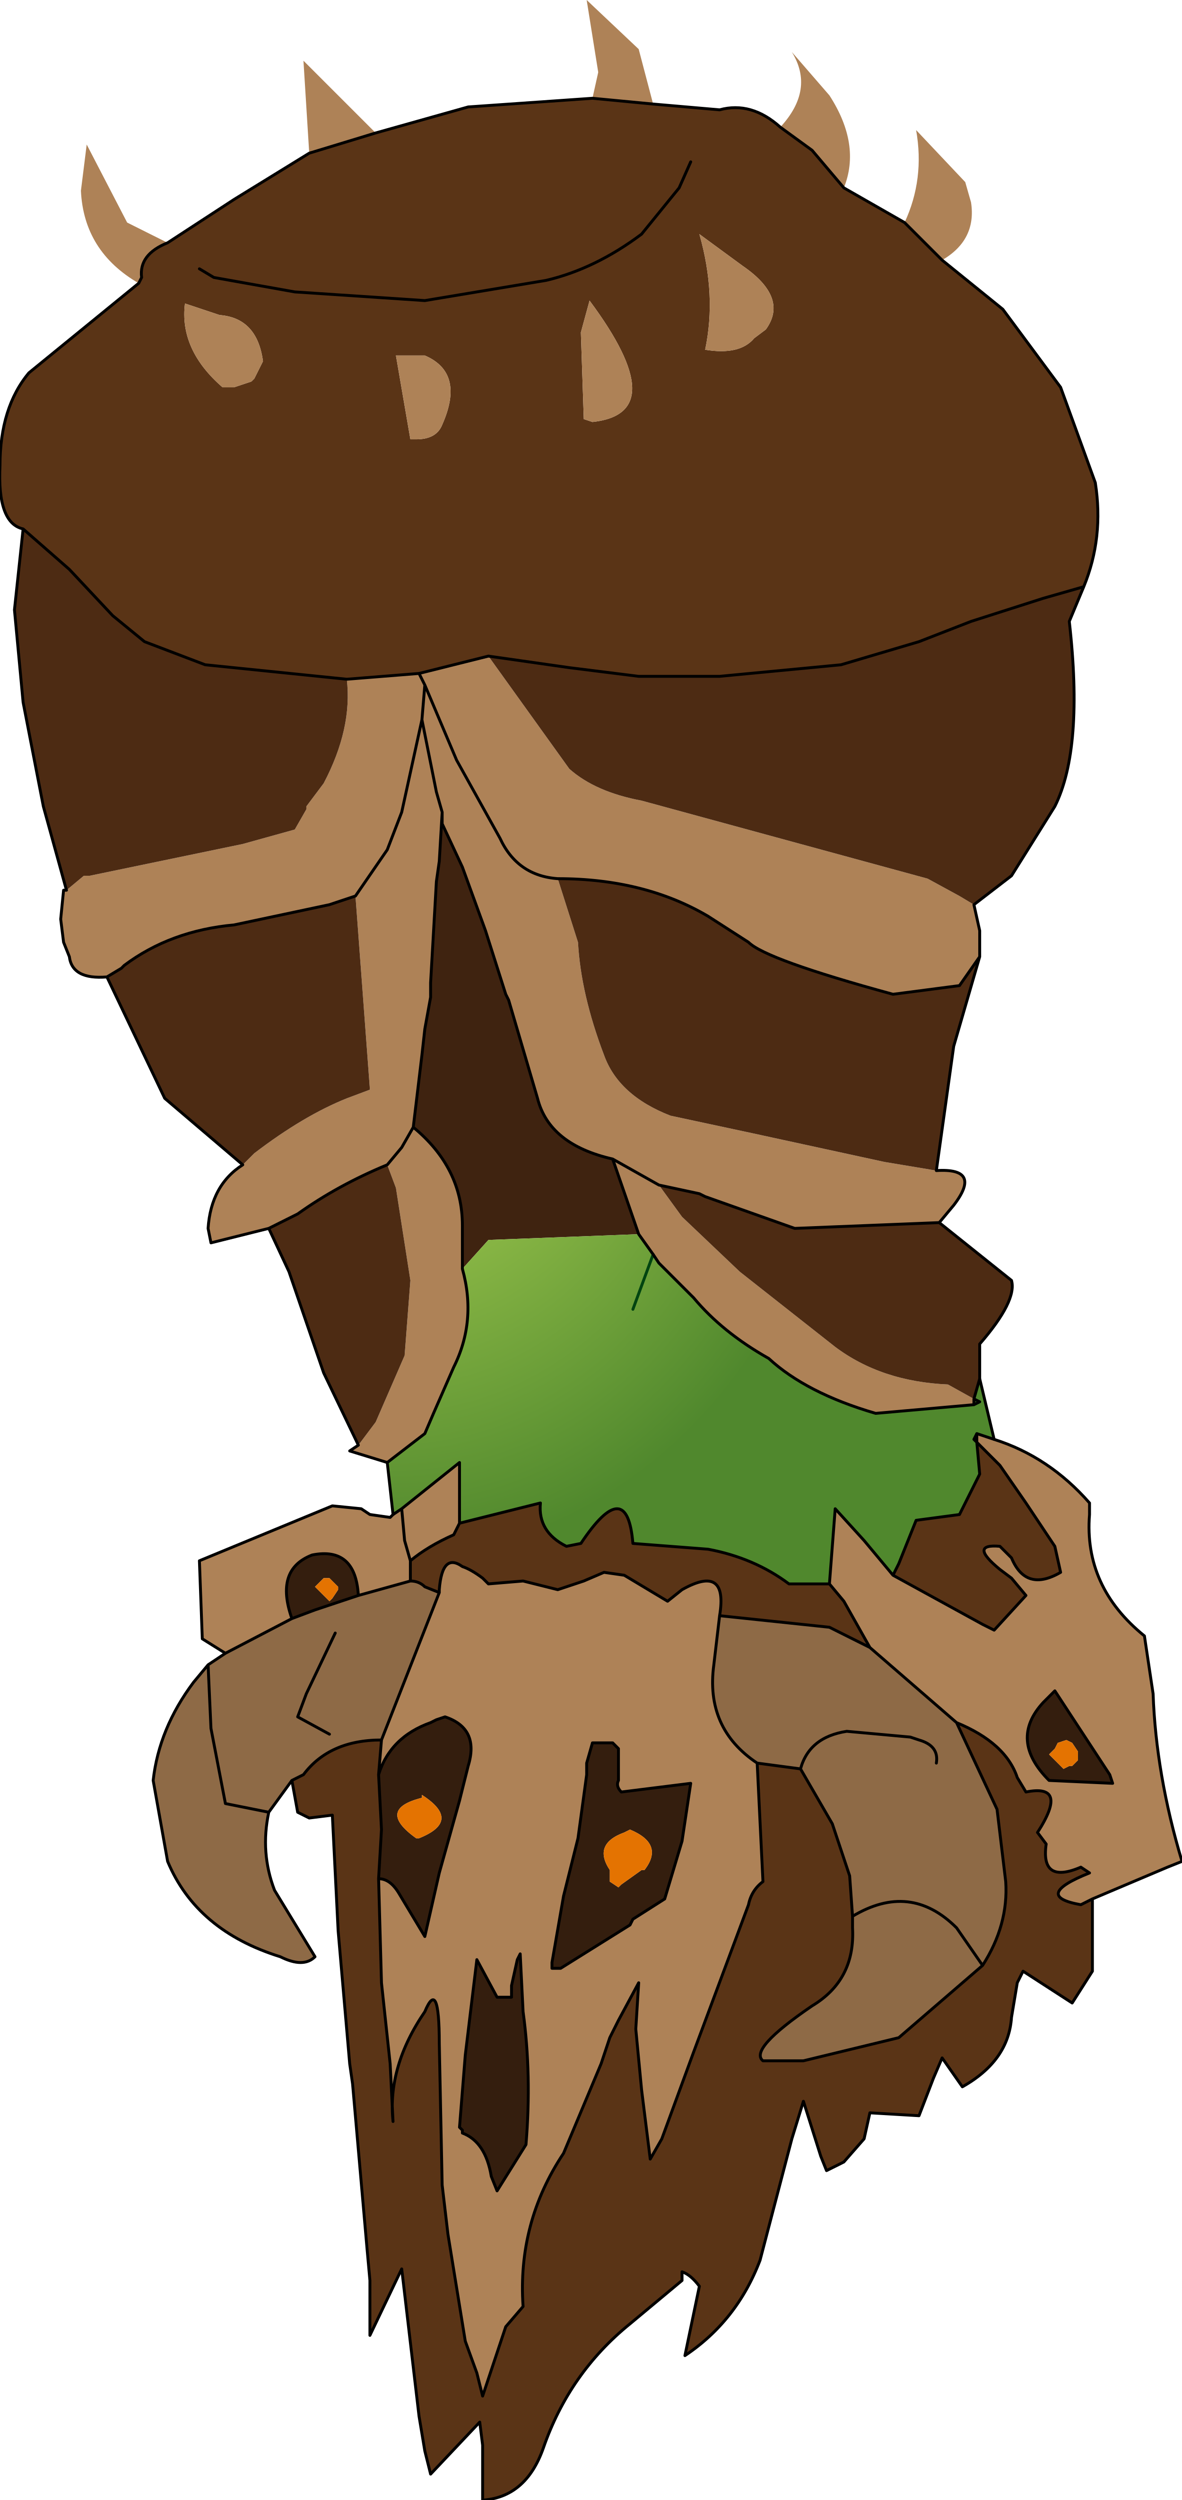 <?xml version="1.0" encoding="UTF-8" standalone="no"?>
<svg xmlns:xlink="http://www.w3.org/1999/xlink" height="43.25px" width="20.45px" xmlns="http://www.w3.org/2000/svg">
  <g transform="matrix(1.0, 0.0, 0.0, 1.0, 9.55, 19.35)">
    <path d="M5.05 -16.1 L6.1 -15.5 6.75 -14.85 7.8 -14.0 8.8 -12.65 9.4 -11.0 Q9.55 -10.05 9.2 -9.2 L8.5 -9.0 7.25 -8.6 6.35 -8.25 5.0 -7.85 2.9 -7.65 2.05 -7.65 1.5 -7.65 0.3 -7.8 -1.1 -8.0 -2.3 -7.7 -3.55 -7.6 -6.0 -7.85 -7.05 -8.25 -7.6 -8.7 -8.35 -9.5 -9.15 -10.2 Q-9.6 -10.3 -9.55 -11.3 -9.55 -12.3 -9.05 -12.9 L-7.15 -14.45 -7.1 -14.55 Q-7.15 -14.95 -6.65 -15.15 L-5.5 -15.9 -4.2 -16.7 -3.05 -17.05 -1.45 -17.5 0.7 -17.65 1.75 -17.55 2.9 -17.45 Q3.45 -17.6 3.95 -17.15 L4.5 -16.75 5.05 -16.1 M9.35 13.5 L9.35 14.75 9.0 15.3 8.15 14.75 8.05 14.95 7.95 15.55 Q7.9 16.3 7.1 16.75 L6.75 16.25 6.6 16.6 6.35 17.25 5.5 17.2 5.4 17.65 5.05 18.05 4.75 18.2 4.65 17.95 4.35 17.0 4.15 17.65 3.6 19.75 Q3.2 20.8 2.3 21.4 L2.55 20.2 Q2.4 20.0 2.25 19.95 L2.25 20.1 1.35 20.85 Q0.3 21.7 -0.15 23.0 -0.45 23.85 -1.2 23.9 L-1.2 22.95 -1.25 22.55 -2.1 23.45 -2.2 23.05 -2.3 22.45 -2.6 19.9 -3.15 21.05 -3.15 20.1 -3.2 19.55 -3.45 16.7 -3.5 16.35 -3.7 14.05 -3.8 12.05 -4.2 12.1 -4.4 12.0 -4.5 11.45 -4.3 11.35 Q-3.85 10.75 -2.95 10.75 L-3.0 11.35 -2.95 12.3 -3.0 13.15 -2.95 14.95 -2.8 16.35 -2.75 17.35 Q-2.85 16.4 -2.2 15.45 -1.95 14.85 -1.95 16.0 L-1.9 18.45 -1.8 19.3 -1.5 21.15 -1.3 21.7 -1.2 22.1 -0.8 20.9 -0.5 20.55 Q-0.6 19.1 0.2 17.9 L0.85 16.35 1.0 15.9 1.15 15.6 1.5 14.95 1.45 15.75 1.55 16.8 1.7 18.0 1.9 17.65 2.45 16.15 3.4 13.6 Q3.45 13.35 3.65 13.2 L3.55 11.15 4.3 11.25 4.85 12.2 5.15 13.1 5.2 13.8 5.2 14.0 Q5.25 14.9 4.5 15.35 3.4 16.1 3.65 16.3 L4.35 16.3 6.0 15.9 7.45 14.65 Q7.9 13.95 7.85 13.2 L7.7 11.95 7.0 10.45 Q7.85 10.8 8.05 11.4 L8.2 11.65 Q8.95 11.5 8.4 12.35 L8.55 12.55 Q8.45 13.25 9.15 12.95 L9.3 13.05 Q8.3 13.45 9.15 13.6 L9.35 13.5 M-6.1 -14.7 L-5.85 -14.55 -4.45 -14.3 -2.2 -14.15 -0.1 -14.5 Q0.75 -14.7 1.55 -15.3 L2.2 -16.1 2.4 -16.55 2.2 -16.1 1.55 -15.3 Q0.75 -14.7 -0.1 -14.5 L-2.2 -14.15 -4.45 -14.3 -5.85 -14.55 -6.1 -14.7 M0.5 -13.6 L0.55 -12.1 0.7 -12.05 Q2.1 -12.2 0.65 -14.15 L0.5 -13.6 M3.5 -13.5 L3.7 -13.65 Q4.1 -14.2 3.3 -14.75 L2.55 -15.3 Q2.85 -14.25 2.65 -13.3 3.25 -13.2 3.5 -13.5 M5.9 7.9 L6.0 7.7 6.3 6.95 7.05 6.85 7.4 6.15 7.35 5.6 7.75 6.0 8.2 6.65 8.7 7.4 8.8 7.85 Q8.2 8.2 7.95 7.6 L7.75 7.4 Q7.2 7.35 7.75 7.8 L7.95 7.95 8.2 8.25 7.65 8.85 7.45 8.75 5.9 7.9 M4.8 8.05 L5.05 8.35 5.5 9.15 4.8 8.8 2.9 8.6 Q3.05 7.7 2.25 8.15 L2.0 8.35 1.25 7.9 0.9 7.85 0.55 8.0 0.1 8.15 -0.5 8.0 -1.1 8.05 -1.2 7.95 Q-1.4 7.8 -1.55 7.75 -1.9 7.5 -1.95 8.15 L-1.95 8.2 -2.2 8.1 Q-2.3 8.0 -2.45 8.0 L-2.45 7.65 Q-2.15 7.4 -1.7 7.2 L-1.6 7.0 -0.2 6.65 Q-0.25 7.15 0.25 7.4 L0.5 7.35 Q1.3 6.15 1.4 7.35 L2.7 7.45 Q3.5 7.6 4.1 8.05 L4.8 8.05 M-5.5 -12.65 L-5.2 -12.75 -5.15 -12.8 -5.0 -13.1 Q-5.1 -13.85 -5.75 -13.9 L-6.35 -14.1 Q-6.45 -13.3 -5.7 -12.65 L-5.5 -12.65 M-2.7 -13.2 L-2.45 -11.75 -2.35 -11.75 Q-2.0 -11.75 -1.9 -12.0 -1.5 -12.9 -2.2 -13.2 L-2.7 -13.2" fill="#5a3416" fill-rule="evenodd" stroke="none"/>
    <path d="M3.95 -17.15 Q4.55 -17.8 4.15 -18.45 L4.8 -17.7 Q5.35 -16.85 5.05 -16.1 L4.5 -16.75 3.95 -17.15 M6.1 -15.5 Q6.45 -16.25 6.3 -17.1 L7.15 -16.2 7.25 -15.85 Q7.35 -15.2 6.75 -14.85 L6.1 -15.5 M7.3 -3.7 L7.4 -3.25 7.4 -2.8 7.05 -2.3 5.9 -2.15 Q3.7 -2.75 3.4 -3.05 L2.7 -3.5 Q1.6 -4.15 0.1 -4.15 L0.45 -3.05 Q0.5 -2.15 0.9 -1.1 1.15 -0.4 2.05 -0.05 L3.45 0.25 5.75 0.75 6.65 0.9 Q7.45 0.85 6.95 1.5 L6.7 1.8 4.2 1.9 2.65 1.35 2.55 1.3 1.85 1.15 2.25 1.7 3.25 2.65 4.9 3.95 Q5.7 4.55 6.85 4.6 L7.3 4.85 7.3 4.95 5.6 5.1 Q4.4 4.75 3.75 4.15 2.95 3.7 2.45 3.1 L1.85 2.5 1.75 2.35 1.5 2.0 1.05 0.7 1.85 1.15 1.05 0.7 Q-0.05 0.45 -0.25 -0.35 L-0.75 -2.05 -0.8 -2.15 -1.15 -3.25 -1.55 -4.35 -1.9 -5.1 -1.9 -5.3 -1.95 -4.45 -2.0 -4.1 -2.1 -2.35 -2.1 -2.1 -2.2 -1.55 -2.25 -1.1 -2.4 0.15 Q-1.55 0.85 -1.55 1.85 L-1.55 2.6 Q-1.3 3.5 -1.7 4.3 L-2.05 5.1 -2.2 5.45 -2.85 5.95 -3.5 5.75 -3.35 5.65 -3.05 5.25 -2.55 4.1 -2.45 2.8 -2.7 1.2 -2.85 0.8 Q-3.7 1.15 -4.4 1.65 L-4.5 1.7 -4.9 1.9 -5.9 2.15 -5.95 1.9 Q-5.9 1.15 -5.35 0.8 L-5.15 0.6 Q-4.3 -0.05 -3.55 -0.35 L-3.15 -0.5 -3.4 -3.85 -2.85 -4.65 -2.6 -5.3 -2.25 -6.9 -2.2 -7.5 -2.25 -6.9 -2.6 -5.3 -2.85 -4.65 -3.4 -3.85 -3.85 -3.7 -5.5 -3.35 Q-6.6 -3.25 -7.4 -2.65 L-7.45 -2.6 -7.7 -2.45 Q-8.3 -2.4 -8.35 -2.8 L-8.45 -3.05 -8.5 -3.45 -8.45 -3.95 -8.4 -3.95 -8.1 -4.2 -8.0 -4.2 -5.35 -4.75 -4.45 -5.0 -4.25 -5.35 -4.25 -5.4 -3.95 -5.8 Q-3.45 -6.75 -3.55 -7.6 L-2.3 -7.7 -1.1 -8.0 0.3 -6.05 Q0.75 -5.65 1.55 -5.5 L6.5 -4.15 7.05 -3.85 7.3 -3.7 M7.65 5.55 Q8.6 5.85 9.3 6.65 L9.3 6.85 Q9.2 8.1 10.25 8.95 L10.4 9.95 Q10.45 11.35 10.9 12.85 L10.65 12.95 9.35 13.5 9.15 13.6 Q8.3 13.45 9.3 13.05 L9.15 12.95 Q8.45 13.25 8.55 12.55 L8.4 12.35 Q8.95 11.5 8.2 11.65 L8.05 11.4 Q7.85 10.8 7.0 10.45 L5.5 9.15 5.05 8.35 4.8 8.05 4.9 6.75 5.4 7.3 5.9 7.9 7.45 8.75 7.65 8.85 8.2 8.25 7.95 7.95 7.75 7.8 Q7.2 7.35 7.75 7.4 L7.95 7.6 Q8.2 8.2 8.8 7.85 L8.7 7.4 8.2 6.65 7.75 6.0 7.35 5.6 7.35 5.45 7.65 5.55 M-5.65 9.25 L-6.05 9.0 -6.1 7.65 -3.8 6.7 -3.3 6.75 -3.15 6.85 -2.8 6.9 -2.75 6.85 -2.6 6.75 -2.55 7.3 -2.45 7.65 -2.55 7.3 -2.6 6.75 -1.6 5.95 -1.6 7.0 -1.7 7.2 Q-2.15 7.4 -2.45 7.65 L-2.45 8.0 -3.35 8.25 Q-3.4 7.4 -4.15 7.55 -4.8 7.8 -4.5 8.65 L-5.65 9.25 M-7.15 -14.45 Q-8.1 -15.0 -8.15 -16.05 L-8.05 -16.85 -7.35 -15.5 -6.65 -15.15 Q-7.15 -14.95 -7.1 -14.55 L-7.15 -14.45 M-4.2 -16.7 L-4.3 -18.3 -3.05 -17.05 -4.2 -16.7 M0.7 -17.65 L0.8 -18.1 0.6 -19.35 1.5 -18.5 1.75 -17.55 0.7 -17.65 M3.5 -13.5 Q3.25 -13.2 2.65 -13.3 2.85 -14.25 2.55 -15.3 L3.3 -14.75 Q4.1 -14.2 3.7 -13.65 L3.5 -13.5 M0.5 -13.6 L0.65 -14.15 Q2.1 -12.2 0.7 -12.05 L0.55 -12.1 0.5 -13.6 M-1.95 8.2 L-1.95 8.15 Q-1.9 7.5 -1.55 7.75 -1.4 7.8 -1.2 7.95 L-1.1 8.05 -0.5 8.0 0.1 8.15 0.55 8.0 0.9 7.85 1.25 7.9 2.0 8.35 2.25 8.15 Q3.05 7.7 2.9 8.6 L2.8 9.45 Q2.65 10.55 3.55 11.15 L3.65 13.2 Q3.45 13.35 3.4 13.6 L2.45 16.15 1.9 17.65 1.7 18.0 1.55 16.8 1.45 15.75 1.5 14.95 1.15 15.6 1.0 15.9 0.85 16.35 0.2 17.9 Q-0.6 19.1 -0.5 20.55 L-0.8 20.9 -1.2 22.1 -1.3 21.7 -1.5 21.15 -1.8 19.3 -1.9 18.45 -1.95 16.0 Q-1.95 14.85 -2.2 15.45 -2.85 16.4 -2.75 17.35 L-2.8 16.35 -2.95 14.95 -3.0 13.15 Q-2.8 13.15 -2.65 13.4 L-2.2 14.15 -1.95 13.05 -1.6 11.8 -1.45 11.2 Q-1.25 10.55 -1.85 10.35 L-2.0 10.4 -2.1 10.45 Q-2.8 10.7 -3.0 11.35 L-2.95 10.75 -1.95 8.2 M0.7 10.8 L0.6 11.15 0.6 11.35 0.45 12.45 0.2 13.45 0.0 14.6 0.0 14.7 0.15 14.7 1.35 13.95 1.4 13.85 1.95 13.5 2.25 12.5 2.4 11.5 1.2 11.65 Q1.1 11.55 1.15 11.45 L1.15 11.0 1.15 10.9 1.05 10.8 0.7 10.8 M8.7 9.9 L8.5 10.1 Q7.9 10.75 8.6 11.45 L9.7 11.5 9.65 11.35 8.7 9.9 M-5.5 -12.65 L-5.7 -12.65 Q-6.45 -13.3 -6.35 -14.1 L-5.75 -13.9 Q-5.1 -13.85 -5.0 -13.1 L-5.15 -12.8 -5.2 -12.75 -5.5 -12.65 M-2.7 -13.2 L-2.2 -13.2 Q-1.5 -12.9 -1.9 -12.0 -2.0 -11.75 -2.35 -11.75 L-2.45 -11.75 -2.7 -13.2 M0.1 -4.15 Q-0.6 -4.2 -0.9 -4.85 L-1.65 -6.2 -2.2 -7.5 -2.3 -7.7 -2.2 -7.5 -1.65 -6.2 -0.9 -4.85 Q-0.6 -4.2 0.1 -4.15 M-2.25 -6.9 L-2.0 -5.65 -1.9 -5.3 -2.0 -5.65 -2.25 -6.9 M-2.4 0.15 L-2.6 0.5 -2.85 0.8 -2.6 0.5 -2.4 0.15 M-0.85 15.2 L-0.95 15.2 -1.3 14.55 -1.5 16.2 -1.6 17.45 -1.55 17.5 -1.55 17.55 Q-1.15 17.7 -1.05 18.3 L-0.95 18.55 -0.7 18.15 -0.45 17.75 Q-0.35 16.55 -0.5 15.45 L-0.55 14.45 -0.6 14.55 -0.7 15.0 -0.7 15.2 -0.85 15.2" fill="#ae8257" fill-rule="evenodd" stroke="none"/>
    <path d="M9.2 -9.2 L8.95 -8.6 Q9.2 -6.4 8.7 -5.4 L7.95 -4.2 7.3 -3.7 7.05 -3.85 6.5 -4.15 1.55 -5.5 Q0.75 -5.65 0.3 -6.05 L-1.1 -8.0 0.3 -7.8 1.5 -7.65 2.05 -7.65 2.9 -7.65 5.0 -7.85 6.35 -8.25 7.25 -8.6 8.5 -9.0 9.2 -9.2 M7.4 -2.8 L6.95 -1.25 6.65 0.9 5.75 0.75 3.45 0.25 2.05 -0.05 Q1.15 -0.4 0.9 -1.1 0.5 -2.15 0.45 -3.05 L0.1 -4.15 Q1.6 -4.15 2.7 -3.5 L3.4 -3.05 Q3.7 -2.75 5.9 -2.15 L7.05 -2.3 7.4 -2.8 M6.7 1.8 L7.95 2.8 Q8.05 3.15 7.4 3.9 L7.4 4.5 7.3 4.85 6.85 4.6 Q5.7 4.55 4.9 3.95 L3.25 2.65 2.25 1.7 1.85 1.15 2.55 1.3 2.65 1.35 4.2 1.9 6.7 1.8 M-3.35 5.65 L-3.95 4.4 -4.55 2.65 -4.9 1.9 -4.5 1.7 -4.4 1.65 Q-3.7 1.15 -2.85 0.8 L-2.7 1.2 -2.45 2.8 -2.55 4.1 -3.05 5.25 -3.35 5.65 M-5.35 0.8 L-6.7 -0.35 -7.7 -2.45 -7.45 -2.6 -7.4 -2.65 Q-6.6 -3.25 -5.5 -3.35 L-3.85 -3.7 -3.4 -3.85 -3.15 -0.5 -3.55 -0.35 Q-4.3 -0.05 -5.15 0.6 L-5.35 0.8 M-8.4 -3.95 L-8.8 -5.4 -9.15 -7.2 -9.3 -8.8 -9.15 -10.2 -8.35 -9.5 -7.6 -8.7 -7.05 -8.25 -6.0 -7.85 -3.55 -7.6 Q-3.45 -6.75 -3.95 -5.8 L-4.25 -5.4 -4.25 -5.35 -4.45 -5.0 -5.35 -4.75 -8.0 -4.2 -8.1 -4.2 -8.4 -3.95" fill="#4d2b13" fill-rule="evenodd" stroke="none"/>
    <path d="M1.05 0.7 L1.5 2.0 -1.1 2.1 -1.55 2.6 -1.55 1.85 Q-1.55 0.85 -2.4 0.15 L-2.25 -1.1 -2.2 -1.55 -2.1 -2.1 -2.1 -2.35 -2.0 -4.1 -1.95 -4.45 -1.9 -5.3 -1.9 -5.1 -1.55 -4.35 -1.15 -3.25 -0.8 -2.15 -0.75 -2.05 -0.25 -0.35 Q-0.05 0.45 1.05 0.7" fill="#3f2310" fill-rule="evenodd" stroke="none"/>
    <path d="M0.7 10.8 L1.05 10.8 1.15 10.9 1.15 11.0 1.15 11.45 Q1.1 11.55 1.2 11.65 L2.4 11.5 2.25 12.5 1.95 13.5 1.4 13.85 1.35 13.95 0.15 14.7 0.0 14.7 0.0 14.6 0.2 13.45 0.45 12.45 0.6 11.35 0.6 11.15 0.7 10.8 M1.35 12.3 L1.25 12.35 Q0.7 12.55 1.0 13.0 L1.0 13.2 1.15 13.3 1.2 13.25 1.55 13.0 1.6 13.0 Q1.95 12.55 1.35 12.3 M9.0 10.8 L8.9 10.75 8.75 10.8 8.7 10.9 8.6 11.0 8.85 11.25 8.95 11.2 9.0 11.2 9.1 11.1 9.1 11.05 9.1 10.95 9.0 10.8 M8.7 9.9 L9.65 11.35 9.7 11.5 8.6 11.45 Q7.9 10.75 8.5 10.1 L8.7 9.9 M-4.1 8.1 L-3.85 8.35 -3.8 8.3 -3.7 8.15 -3.7 8.1 -3.85 7.95 -3.95 7.95 -4.1 8.1 M-3.35 8.25 L-4.1 8.5 -4.5 8.65 Q-4.8 7.8 -4.15 7.55 -3.4 7.4 -3.35 8.25 M-3.0 13.15 L-2.95 12.3 -3.0 11.35 Q-2.8 10.7 -2.1 10.45 L-2.0 10.4 -1.85 10.35 Q-1.25 10.55 -1.45 11.2 L-1.6 11.8 -1.95 13.05 -2.2 14.15 -2.65 13.4 Q-2.8 13.15 -3.0 13.15 M-2.25 11.7 L-2.25 11.75 Q-3.05 11.95 -2.35 12.45 L-2.3 12.45 Q-1.55 12.15 -2.25 11.7 M-0.85 15.2 L-0.7 15.2 -0.7 15.0 -0.6 14.55 -0.55 14.45 -0.5 15.45 Q-0.35 16.55 -0.45 17.75 L-0.7 18.15 -0.95 18.55 -1.05 18.3 Q-1.15 17.7 -1.55 17.55 L-1.55 17.5 -1.6 17.45 -1.5 16.2 -1.3 14.55 -0.95 15.2 -0.85 15.2" fill="#341e0e" fill-rule="evenodd" stroke="none"/>
    <path d="M1.35 12.3 Q1.95 12.55 1.6 13.0 L1.55 13.0 1.2 13.25 1.15 13.3 1.0 13.2 1.0 13.0 Q0.7 12.55 1.25 12.35 L1.35 12.3 M9.0 10.8 L9.1 10.95 9.1 11.05 9.1 11.1 9.0 11.2 8.95 11.2 8.85 11.25 8.6 11.0 8.7 10.9 8.75 10.8 8.9 10.75 9.0 10.8 M-4.1 8.1 L-3.95 7.95 -3.85 7.95 -3.7 8.1 -3.7 8.15 -3.8 8.3 -3.85 8.35 -4.1 8.1 M-2.25 11.7 Q-1.55 12.15 -2.3 12.45 L-2.35 12.45 Q-3.05 11.95 -2.25 11.75 L-2.25 11.7" fill="#e47301" fill-rule="evenodd" stroke="none"/>
    <path d="M-4.5 11.45 L-4.9 12.0 Q-5.05 12.7 -4.8 13.35 L-4.1 14.5 Q-4.3 14.7 -4.7 14.5 -6.15 14.05 -6.65 12.85 L-6.9 11.45 Q-6.8 10.55 -6.2 9.75 L-5.95 9.45 -5.65 9.25 -4.5 8.65 -4.1 8.5 -3.35 8.25 -2.45 8.0 Q-2.3 8.0 -2.2 8.1 L-1.95 8.2 -2.95 10.75 Q-3.85 10.75 -4.3 11.35 L-4.5 11.45 M5.5 9.15 L7.0 10.45 7.7 11.95 7.85 13.2 Q7.9 13.95 7.45 14.65 L6.0 15.9 4.35 16.3 3.65 16.3 Q3.4 16.1 4.5 15.35 5.25 14.9 5.2 14.0 L5.2 13.8 5.15 13.1 4.85 12.2 4.3 11.25 3.55 11.15 Q2.65 10.55 2.8 9.45 L2.9 8.6 4.8 8.8 5.5 9.15 M6.65 11.15 Q6.7 10.85 6.35 10.75 L6.2 10.7 5.1 10.6 Q4.45 10.7 4.3 11.25 4.45 10.7 5.1 10.6 L6.2 10.7 6.35 10.75 Q6.7 10.85 6.65 11.15 M7.45 14.65 L7.0 14.0 Q6.2 13.2 5.2 13.8 6.2 13.2 7.0 14.0 L7.45 14.65 M-4.9 12.0 L-5.65 11.85 -5.9 10.55 -5.95 9.45 -5.9 10.55 -5.65 11.85 -4.9 12.0 M-3.85 10.65 L-4.4 10.35 -4.25 9.95 -3.75 8.9 -4.25 9.95 -4.4 10.35 -3.85 10.65" fill="#8e6a46" fill-rule="evenodd" stroke="none"/>
    <path d="M7.4 4.5 L7.65 5.55 7.35 5.45 7.35 5.6 7.4 6.15 7.05 6.85 6.3 6.95 6.0 7.7 5.9 7.9 5.4 7.3 4.9 6.75 4.8 8.05 4.1 8.05 Q3.5 7.6 2.7 7.45 L1.4 7.35 Q1.3 6.15 0.5 7.35 L0.25 7.4 Q-0.25 7.15 -0.2 6.65 L-1.6 7.0 -1.6 5.95 -2.6 6.75 -2.75 6.85 -2.85 5.95 -2.2 5.45 -2.05 5.1 -1.7 4.3 Q-1.3 3.5 -1.55 2.6 L-1.1 2.1 1.5 2.0 1.75 2.35 1.85 2.5 2.45 3.1 Q2.95 3.7 3.75 4.15 4.4 4.75 5.6 5.1 L7.3 4.95 7.4 4.9 7.3 4.85 7.4 4.9 7.3 4.95 7.3 4.85 7.4 4.5 M1.4 3.3 L1.75 2.35 1.4 3.3 M7.35 5.6 L7.3 5.55 7.35 5.45 7.3 5.55 7.35 5.6" fill="url(#gradient0)" fill-rule="evenodd" stroke="none"/>
    <path d="M1.75 2.35 L1.4 3.3" fill="none" stroke="#004410" stroke-linecap="round" stroke-linejoin="round" stroke-width="0.05"/>
    <path d="M7.4 4.5 L7.65 5.55 M-2.75 6.85 L-2.85 5.95" fill="none" stroke="#000000" stroke-linecap="round" stroke-linejoin="round" stroke-width="0.05"/>
    <path d="M5.05 -16.1 L6.1 -15.5 6.75 -14.85 7.8 -14.0 8.8 -12.65 9.4 -11.0 Q9.55 -10.05 9.2 -9.2 L8.95 -8.6 Q9.2 -6.4 8.7 -5.4 L7.95 -4.2 7.3 -3.7 7.4 -3.25 7.4 -2.8 6.95 -1.25 6.65 0.9 Q7.45 0.85 6.95 1.5 L6.7 1.8 7.95 2.8 Q8.05 3.15 7.4 3.9 L7.4 4.5 7.3 4.85 7.4 4.9 7.3 4.95 5.6 5.1 Q4.4 4.75 3.75 4.15 2.95 3.7 2.45 3.1 L1.85 2.5 1.75 2.35 M7.65 5.55 Q8.6 5.85 9.3 6.65 L9.3 6.85 Q9.2 8.1 10.25 8.95 L10.4 9.95 Q10.45 11.35 10.9 12.85 L10.65 12.95 9.35 13.5 9.35 14.75 9.0 15.3 8.15 14.75 8.05 14.95 7.95 15.55 Q7.9 16.3 7.1 16.75 L6.75 16.25 6.6 16.6 6.35 17.25 5.5 17.2 5.4 17.65 5.05 18.05 4.75 18.2 4.65 17.95 4.35 17.0 4.15 17.65 3.6 19.75 Q3.2 20.8 2.3 21.4 L2.55 20.2 Q2.4 20.0 2.25 19.95 L2.25 20.1 1.35 20.85 Q0.3 21.7 -0.15 23.0 -0.45 23.85 -1.2 23.9 L-1.2 22.95 -1.25 22.55 -2.1 23.45 -2.2 23.05 -2.3 22.45 -2.6 19.9 -3.15 21.05 -3.15 20.1 -3.2 19.55 -3.45 16.7 -3.5 16.35 -3.7 14.05 -3.8 12.05 -4.2 12.1 -4.4 12.0 -4.5 11.45 -4.9 12.0 Q-5.05 12.7 -4.8 13.35 L-4.1 14.5 Q-4.3 14.7 -4.7 14.5 -6.15 14.05 -6.65 12.85 L-6.9 11.45 Q-6.8 10.55 -6.2 9.75 L-5.95 9.45 -5.65 9.25 -6.05 9.0 -6.1 7.65 -3.8 6.7 -3.3 6.75 -3.15 6.85 -2.8 6.9 -2.75 6.85 M-2.85 5.95 L-3.5 5.75 -3.35 5.65 -3.95 4.4 -4.55 2.65 -4.9 1.9 -5.9 2.15 -5.95 1.9 Q-5.9 1.15 -5.35 0.8 L-6.7 -0.35 -7.7 -2.45 Q-8.3 -2.4 -8.35 -2.8 L-8.45 -3.05 -8.5 -3.45 -8.45 -3.95 -8.4 -3.95 -8.8 -5.4 -9.15 -7.2 -9.3 -8.8 -9.15 -10.2 Q-9.6 -10.3 -9.55 -11.3 -9.55 -12.3 -9.05 -12.9 L-7.15 -14.45 M-6.65 -15.15 L-5.5 -15.9 -4.2 -16.7 M-3.05 -17.05 L-1.45 -17.5 0.7 -17.65 M1.75 -17.55 L2.9 -17.45 Q3.45 -17.6 3.95 -17.15 L4.5 -16.75 5.05 -16.1 M1.75 -17.55 L0.7 -17.65 M2.4 -16.55 L2.2 -16.1 1.55 -15.3 Q0.75 -14.7 -0.1 -14.5 L-2.2 -14.15 -4.45 -14.3 -5.85 -14.55 -6.1 -14.7 M-1.1 -8.0 L0.3 -7.8 1.5 -7.65 2.05 -7.65 2.9 -7.65 5.0 -7.85 6.35 -8.25 7.25 -8.6 8.5 -9.0 9.2 -9.2 M7.4 -2.8 L7.05 -2.3 5.9 -2.15 Q3.7 -2.75 3.4 -3.05 L2.7 -3.5 Q1.6 -4.15 0.1 -4.15 M7.35 5.45 L7.3 5.55 7.35 5.6 7.35 5.45 7.65 5.55 M5.9 7.9 L6.0 7.7 6.3 6.95 7.05 6.85 7.4 6.15 7.35 5.6 7.75 6.0 8.2 6.65 8.7 7.4 8.8 7.85 Q8.2 8.2 7.95 7.6 L7.75 7.4 Q7.2 7.35 7.75 7.8 L7.95 7.95 8.2 8.25 7.65 8.85 7.45 8.75 5.9 7.9 5.4 7.3 4.9 6.75 4.8 8.05 5.05 8.35 5.5 9.15 7.0 10.45 Q7.85 10.8 8.05 11.4 L8.2 11.65 Q8.95 11.5 8.4 12.35 L8.55 12.55 Q8.45 13.25 9.15 12.95 L9.3 13.05 Q8.3 13.45 9.15 13.6 L9.35 13.5 M7.3 4.95 L7.3 4.85 M1.85 1.15 L1.05 0.7 1.5 2.0 1.75 2.35 M6.7 1.8 L4.2 1.9 2.65 1.35 2.55 1.3 1.85 1.15 M2.9 8.6 L4.8 8.8 5.5 9.15 M4.8 8.05 L4.1 8.05 Q3.5 7.6 2.7 7.45 L1.4 7.35 Q1.3 6.15 0.5 7.35 L0.25 7.4 Q-0.25 7.15 -0.2 6.65 L-1.6 7.0 -1.7 7.2 Q-2.15 7.4 -2.45 7.65 L-2.45 8.0 Q-2.3 8.0 -2.2 8.1 L-1.95 8.2 -1.95 8.15 Q-1.9 7.5 -1.55 7.75 -1.4 7.8 -1.2 7.95 L-1.1 8.05 -0.5 8.0 0.1 8.15 0.55 8.0 0.9 7.85 1.25 7.9 2.0 8.35 2.25 8.15 Q3.05 7.7 2.9 8.6 L2.8 9.45 Q2.65 10.55 3.55 11.15 L4.3 11.25 Q4.45 10.7 5.1 10.6 L6.2 10.7 6.35 10.75 Q6.7 10.85 6.65 11.15 M0.7 10.8 L0.6 11.15 0.6 11.35 0.45 12.45 0.2 13.45 0.0 14.6 0.0 14.7 0.15 14.7 1.35 13.95 1.4 13.85 1.95 13.5 2.25 12.5 2.4 11.5 1.2 11.65 Q1.1 11.55 1.15 11.45 L1.15 11.0 1.15 10.9 1.05 10.8 0.7 10.8 M4.3 11.25 L4.85 12.2 5.15 13.1 5.2 13.8 Q6.2 13.2 7.0 14.0 L7.45 14.65 Q7.9 13.95 7.85 13.2 L7.7 11.95 7.0 10.45 M8.7 9.9 L9.65 11.35 9.7 11.5 8.6 11.45 Q7.9 10.75 8.5 10.1 L8.7 9.9 M5.2 13.8 L5.2 14.0 Q5.25 14.9 4.5 15.35 3.4 16.1 3.65 16.3 L4.35 16.3 6.0 15.9 7.45 14.65 M-3.0 13.15 L-2.95 14.95 -2.8 16.35 -2.75 17.35 Q-2.85 16.4 -2.2 15.45 -1.95 14.85 -1.95 16.0 L-1.9 18.45 -1.8 19.3 -1.5 21.15 -1.3 21.7 -1.2 22.1 -0.8 20.9 -0.5 20.55 Q-0.6 19.1 0.2 17.9 L0.85 16.35 1.0 15.9 1.15 15.6 1.5 14.95 1.45 15.75 1.55 16.8 1.7 18.0 1.9 17.65 2.45 16.15 3.4 13.6 Q3.45 13.35 3.65 13.2 L3.55 11.15 M-6.65 -15.15 Q-7.15 -14.95 -7.1 -14.55 L-7.15 -14.45 M-3.05 -17.05 L-4.2 -16.7 M-2.3 -7.7 L-2.2 -7.5 -1.65 -6.2 -0.9 -4.85 Q-0.6 -4.2 0.1 -4.15 M-3.4 -3.85 L-2.85 -4.65 -2.6 -5.3 -2.25 -6.9 -2.2 -7.5 M-3.55 -7.6 L-2.3 -7.7 -1.1 -8.0 M-9.15 -10.2 L-8.35 -9.5 -7.6 -8.7 -7.05 -8.25 -6.0 -7.85 -3.55 -7.6 M-7.7 -2.45 L-7.45 -2.6 -7.4 -2.65 Q-6.6 -3.25 -5.5 -3.35 L-3.85 -3.7 -3.4 -3.85 M1.05 0.7 Q-0.05 0.45 -0.25 -0.35 L-0.75 -2.05 -0.8 -2.15 -1.15 -3.25 -1.55 -4.35 -1.9 -5.1 -1.9 -5.3 -1.95 -4.45 -2.0 -4.1 -2.1 -2.35 -2.1 -2.1 -2.2 -1.55 -2.25 -1.1 -2.4 0.15 Q-1.55 0.85 -1.55 1.85 L-1.55 2.6 Q-1.3 3.5 -1.7 4.3 L-2.05 5.1 -2.2 5.45 -2.85 5.95 M-1.9 -5.3 L-2.0 -5.65 -2.25 -6.9 M-4.9 1.9 L-4.5 1.7 -4.4 1.65 Q-3.7 1.15 -2.85 0.8 L-2.6 0.5 -2.4 0.15 M-5.95 9.45 L-5.9 10.55 -5.65 11.85 -4.9 12.0 M-2.45 7.65 L-2.55 7.3 -2.6 6.75 -2.75 6.85 M-4.5 8.65 L-4.1 8.5 -3.35 8.25 Q-3.4 7.4 -4.15 7.55 -4.8 7.8 -4.5 8.65 L-5.65 9.25 M-3.75 8.9 L-4.25 9.95 -4.4 10.35 -3.85 10.65 M-4.5 11.45 L-4.3 11.35 Q-3.85 10.75 -2.95 10.75 L-1.95 8.2 M-3.0 11.35 L-2.95 12.3 -3.0 13.15 Q-2.8 13.15 -2.65 13.4 L-2.2 14.15 -1.95 13.05 -1.6 11.8 -1.45 11.2 Q-1.25 10.55 -1.85 10.35 L-2.0 10.4 -2.1 10.45 Q-2.8 10.7 -3.0 11.35 L-2.95 10.75 M-2.45 8.0 L-3.35 8.25 M-2.6 6.75 L-1.6 5.95 -1.6 7.0 M-0.85 15.2 L-0.95 15.2 -1.3 14.55 -1.5 16.2 -1.6 17.45 -1.55 17.5 -1.55 17.55 Q-1.15 17.7 -1.05 18.3 L-0.95 18.55 -0.7 18.15 -0.45 17.75 Q-0.35 16.55 -0.5 15.45 L-0.55 14.45 -0.6 14.55 -0.7 15.0 -0.7 15.2 -0.85 15.2" fill="none" stroke="#000000" stroke-linecap="round" stroke-linejoin="round" stroke-width="0.05"/>
  </g>
  <defs>
    <radialGradient cx="0" cy="0" gradientTransform="matrix(0.01, -8.0E-4, 0.001, 0.012, -3.0, -2.25)" gradientUnits="userSpaceOnUse" id="gradient0" r="819.2" spreadMethod="pad">
      <stop offset="0.0" stop-color="#bce05a"/>
      <stop offset="1.0" stop-color="#50882d"/>
    </radialGradient>
  </defs>
</svg>
